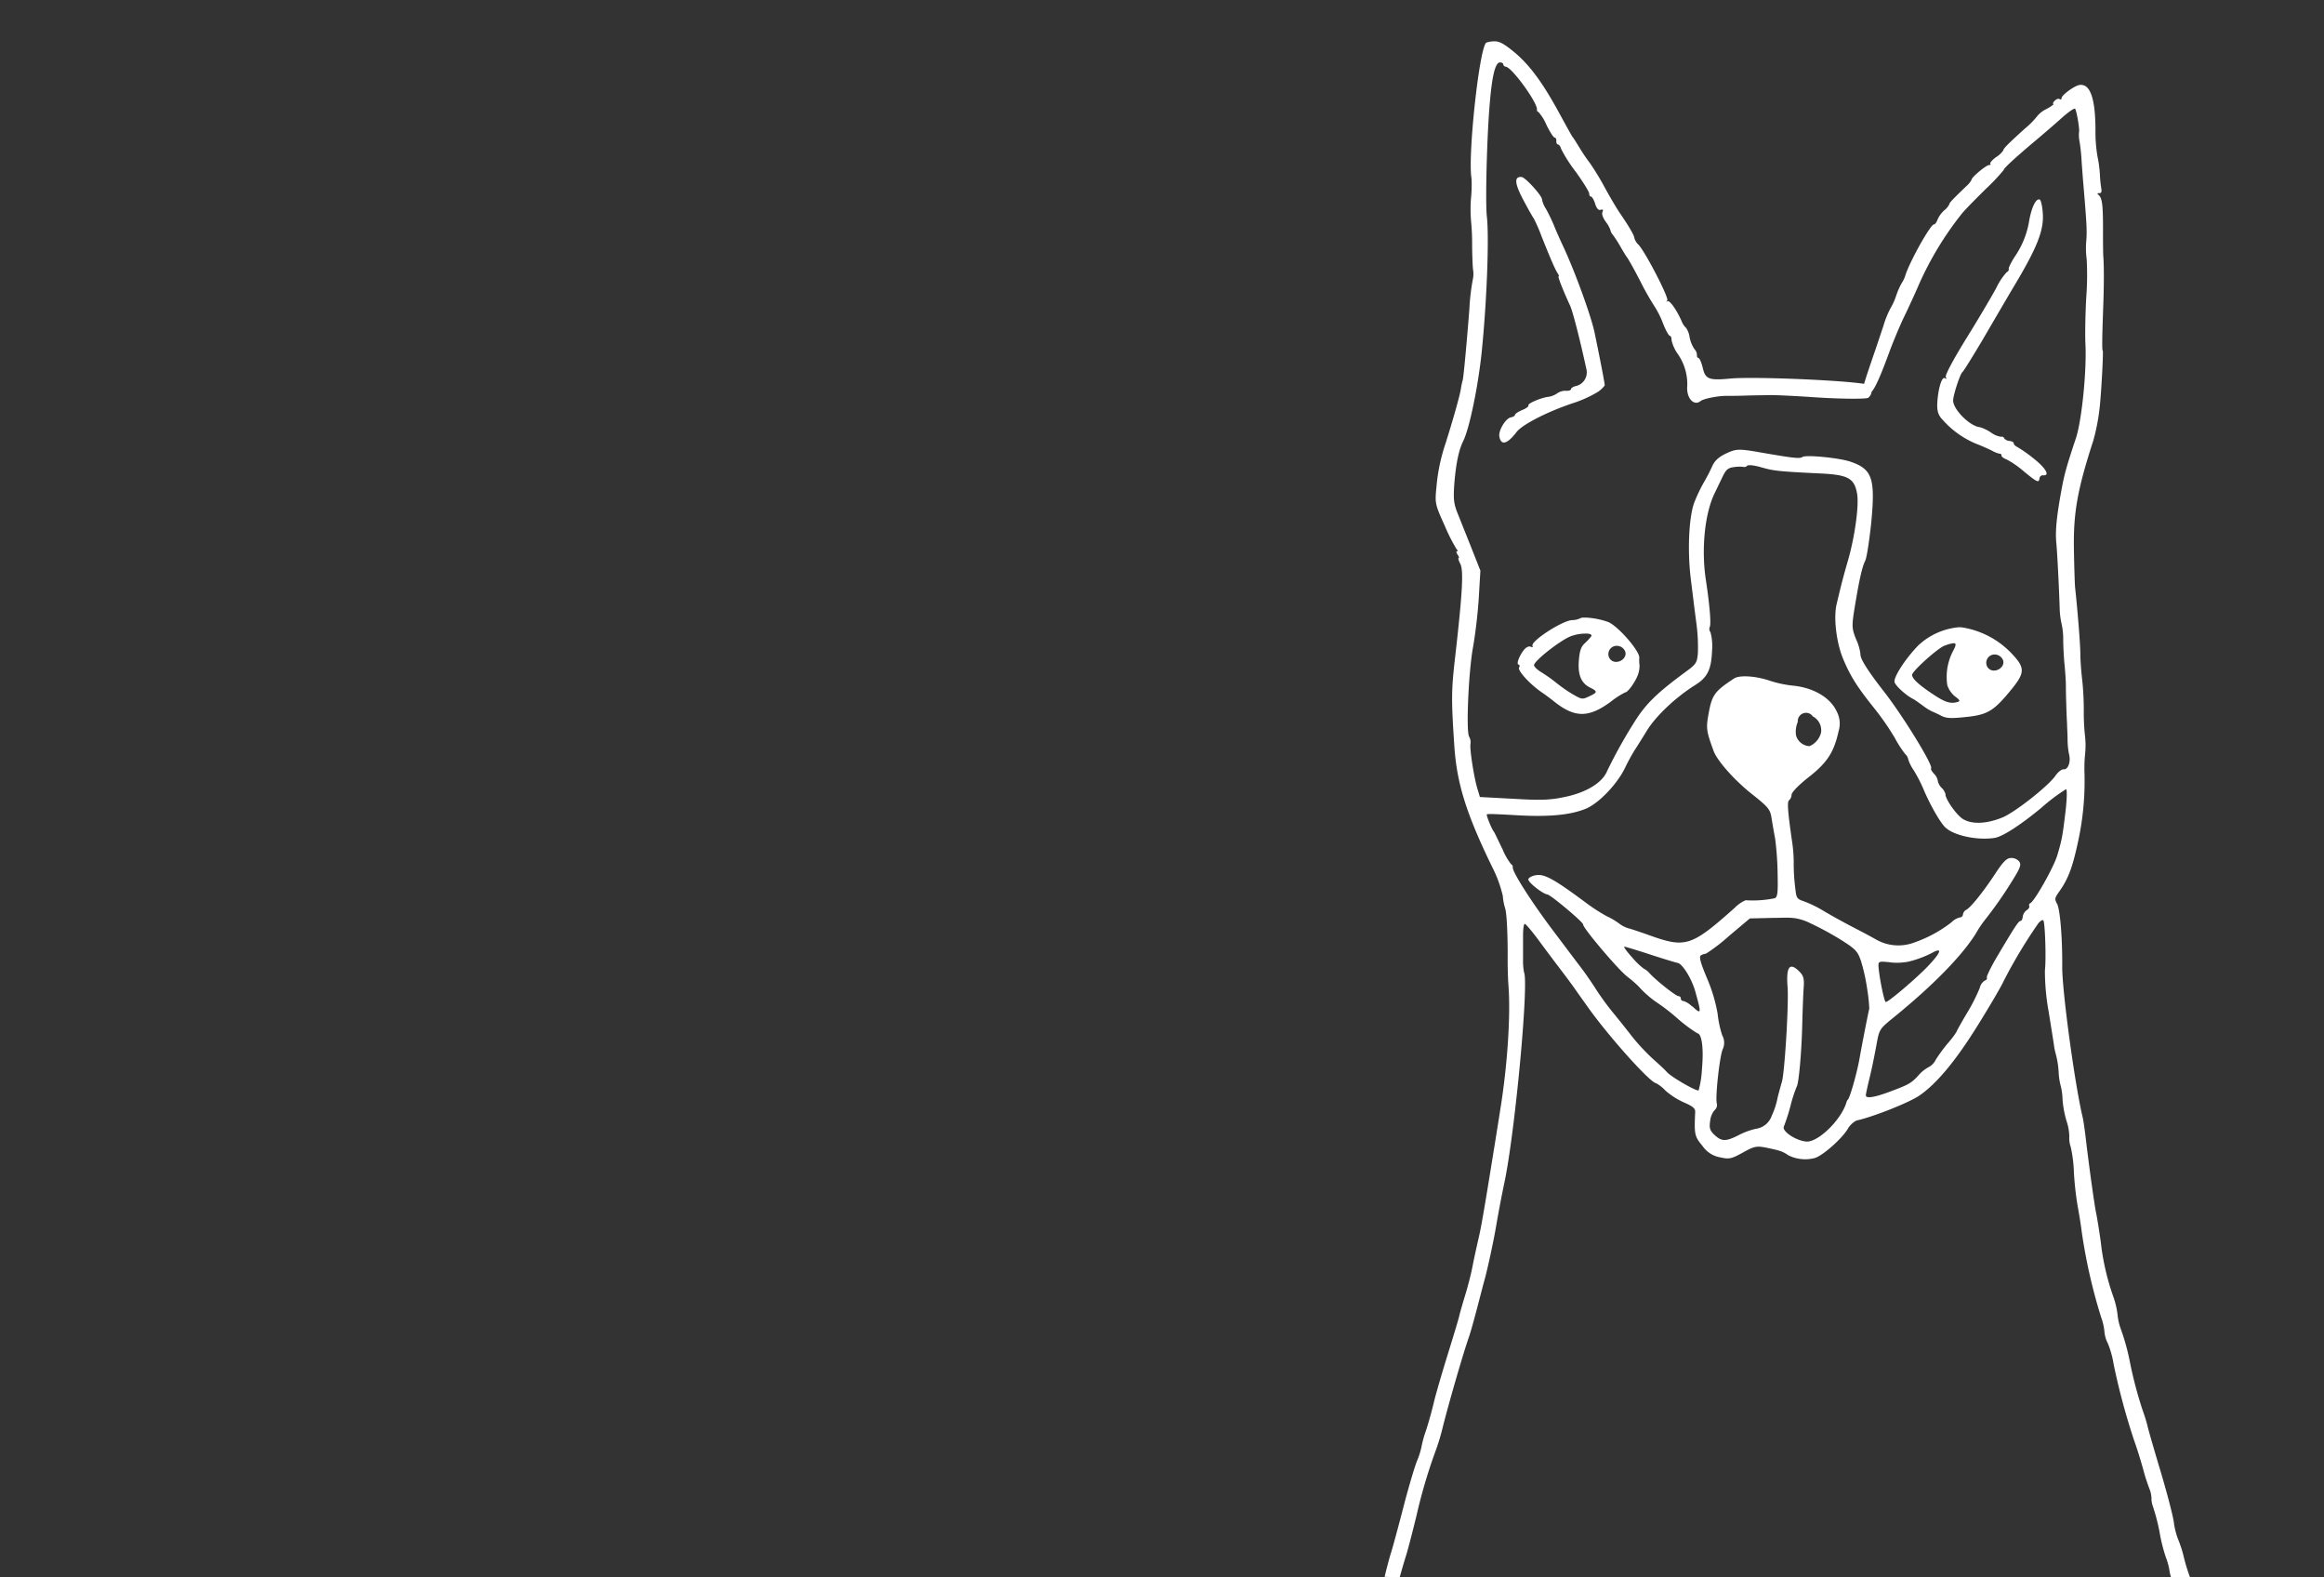 <svg id="bc63339e-2646-4254-ae41-fcaf163948cb" data-name="Layer 1" xmlns="http://www.w3.org/2000/svg" viewBox="0 0 560 380">
  <rect x="0" y="0" width="560" height="380" fill="#333333" stroke="none"/>
  <defs>
    <style>
      .ba22bffa-467d-4d9e-861f-5263549a9dcc {
        fill: #fff;
      }

      .c30a5ddb-6d45-4eac-b3d1-3cc42c9a43c1 {
        fill: none;
      }
    </style>
  </defs>
  <title>dove-lewis-graphic-email-subscribe-bulldog</title>
  <g>
    <path class="ba22bffa-467d-4d9e-861f-5263549a9dcc" d="M475.93,106.8c1.55.6,3.43,1.43,4.2,1.84a5.67,5.67,0,0,0,1.8.68c.21,0,.38.17.36.43s.5.66,1.17.9a21.67,21.67,0,0,1,4.15,2.86c3.26,2.68,3.71,2.9,3.83,1.71a.83.83,0,0,1,.91-.72c1.71.16.58-1.78-2.35-4.07a33.75,33.75,0,0,0-3.9-2.75c-.5-.23-.88-.62-.86-.88s-.42-.51-1-.57a1.8,1.8,0,0,1-1.32-.66.58.58,0,0,0-.73-.35,5.33,5.33,0,0,1-2.4-1,10.09,10.09,0,0,0-2.66-1.3c-2.54-.23-6.69-4.48-6.49-6.6.15-1.6,1.71-6.29,2.23-6.68.36-.27,4.11-6.41,6.69-10.91,1-1.68,3.58-6.15,5.83-9.92,5.51-9.22,7.13-13.32,6.85-17.4-.1-1.71-.45-3.21-.75-3.35h0a.53.53,0,0,0-.33,0c-.79.2-1.67,2.2-2.18,5a21.07,21.07,0,0,1-3.54,8.83c-.91,1.45-1.54,2.77-1.41,2.94s-.11.54-.55.81A15.52,15.52,0,0,0,481,69.43c-1,1.83-4.16,7.24-7.13,12-3.19,5.16-5.24,9-5,9.41s.13.52-.2.28c-.7-.52-1.58,2.2-1.83,5.6-.14,1.92.09,3,.9,4A22.28,22.28,0,0,0,475.93,106.8Z"/>
    <path class="ba22bffa-467d-4d9e-861f-5263549a9dcc" d="M337.27,380l.32-1.14c.32-1.16.92-3.16,1.32-4.45s1.5-5.53,2.45-9.44a128.35,128.35,0,0,1,4.74-15.92,50.49,50.49,0,0,0,1.55-5.23c1.53-6.08,4.94-17.84,6.29-21.67.36-1,1.28-4.3,2.07-7.32s1.52-5.87,1.65-6.29c.72-2.51,2.18-9.25,2.8-12.88.72-4.12,1.21-6.76,2.11-11.07,2.56-12.41,5.86-48,4.66-50.37A16.06,16.06,0,0,1,367,231c0-1.56,0-4.11,0-5.67s.18-2.8.42-2.77,1.74,1.78,3.31,3.91,3.95,5.31,5.29,7.06,3,4,3.65,4.94,1.94,2.72,2.8,3.94c5,7.1,15.12,18.38,16.57,18.53a8.67,8.67,0,0,1,2.26,1.78,18.31,18.31,0,0,0,4.53,2.89c2.13.92,2.69,1.42,2.65,2.3-.26,5.35-.15,5.87,1.74,8.12a6.52,6.52,0,0,0,4.28,2.78c2.17.48,2.72.37,5.46-1.15s3.27-1.65,5.66-1.18c3.27.67,3.92.89,5.3,1.83a9.11,9.11,0,0,0,6.32.68c1.87-.52,6.35-4.42,7.94-6.92a5.23,5.23,0,0,1,2.16-2.13c4-.87,12.71-4.33,15.14-6,4.22-2.89,8.83-8.45,14.22-17.14,2.87-4.63,5.64-9.35,6.12-10.48a121.72,121.72,0,0,1,8.35-13.9c.54-.63,1.09-.94,1.22-.66.42.84.68,9.52.36,12a55.87,55.87,0,0,0,.91,10c.68,4.2,1.28,8,1.33,8.44s.31,1.48.52,2.29a21.4,21.4,0,0,1,.55,3.78,14.93,14.93,0,0,0,.47,3.2,14.86,14.86,0,0,1,.47,3.44,25,25,0,0,0,.95,5.11,12.64,12.64,0,0,1,.68,3.81,5.88,5.88,0,0,0,.33,2.42,32,32,0,0,1,.77,6.08,76.77,76.77,0,0,0,.87,8c.31,1.64.78,4.47,1,6.26a132,132,0,0,0,4.69,20.72,13.91,13.91,0,0,1,.81,3.56,7.3,7.3,0,0,0,.8,2.72,22.47,22.47,0,0,1,1.4,5,161.68,161.68,0,0,0,5,18.57c.66,1.82,1.58,4.81,2.08,6.63a48.38,48.38,0,0,0,1.52,4.78,6.8,6.8,0,0,1,.53,2.34,5.06,5.06,0,0,0,.29,1.83,48.13,48.13,0,0,1,1.83,7.32,40.68,40.68,0,0,0,1.33,5.06,17.14,17.14,0,0,1,.85,3,9.74,9.74,0,0,0,.46,2h4.58a1.46,1.46,0,0,1-.07-.19,41.43,41.43,0,0,1-1.47-4.79,29.24,29.24,0,0,0-1.43-4.43,18.15,18.15,0,0,1-1-4.11c-.24-1.65-1.7-7.22-3.25-12.39s-2.94-10-3.1-10.76-.71-2.49-1.2-3.86a99,99,0,0,1-3.09-11.83,53.33,53.33,0,0,0-2.11-7.57,14.11,14.11,0,0,1-.8-3.52,20.28,20.28,0,0,0-1.1-4.53,59.15,59.15,0,0,1-2.94-12.94c-.41-3-.94-6.17-1.14-7.08-.39-1.85-1.65-10.92-2.42-17.4-.27-2.39-.65-5-.84-5.72-1.89-8-4.93-30.39-4.89-36.15.06-6.78-.51-13.74-1.22-15.07s-.57-1.48.69-3.27c2.05-3,3-5.56,4.31-11.58a68.25,68.25,0,0,0,1.59-16.54,35.32,35.32,0,0,1,.16-4.92,20.14,20.14,0,0,0-.06-4.37,53.55,53.55,0,0,1-.27-6.09,71.14,71.14,0,0,0-.38-7.21c-.24-1.94-.45-4.74-.45-6.21,0-2.25-.68-10.72-1.26-16-.08-.75-.22-4.86-.29-9.15-.16-8.9.84-14.49,4.67-26.3A49.14,49.14,0,0,0,506,97.63c.42-4.37.87-13.17.68-13.18s-.13-3.54.09-9.66C507,69,507,64,506.83,61.92c-.06-.61-.09-3.64-.08-6.73,0-5.87-.2-7.53-1.11-8.27-.35-.29-.28-.42.2-.39s.65-.3.49-1.16A27.44,27.44,0,0,1,506,42a29.61,29.61,0,0,0-.59-4.35,35.69,35.69,0,0,1-.48-6.26c0-6.76-1-10.5-3.05-10.89a1.89,1.89,0,0,0-.94,0c-1.31.32-4.11,2.4-4.17,3.11,0,.33-.25.45-.49.26s-.79,0-1.19.41-.52.74-.28.76-.5.57-1.66,1.21A6.59,6.59,0,0,0,491,27.85,20.43,20.43,0,0,1,487.9,31c-4,3.62-5.14,4.74-5.18,5.23A5.91,5.91,0,0,1,481,37.84c-.94.68-1.57,1.41-1.4,1.61s0,.33-.3.3c-.64,0-4.13,2.84-4.2,3.49a4.74,4.74,0,0,1-1.17,1.5c-3.58,3.44-4.17,4.09-4.22,4.47a4.24,4.24,0,0,1-1.23,1.47,6.71,6.71,0,0,0-1.62,2.26c-.23.65-.61,1.15-.85,1.12-.79-.07-5.78,8.83-6.88,12.24a6.52,6.52,0,0,1-.83,1.8,17.31,17.31,0,0,0-1.38,3.1,16.92,16.92,0,0,1-1.39,3.09,22.13,22.13,0,0,0-1.67,4.13c-.67,2-1.72,5.18-2.36,7-1.34,3.94-2,5.89-2.32,7.05-5.9-.93-27-1.78-32.29-1.27-5.07.48-5.95.15-6.57-2.52-.31-1.29-.77-2.37-1-2.4s-.47-.35-.42-.76a2.06,2.06,0,0,0-.58-1.39,7.84,7.84,0,0,1-1.18-2.85,5.18,5.18,0,0,0-.83-2.25,4.87,4.87,0,0,1-1.18-1.85c-1.27-2.78-2.88-5-3.37-4.59-.25.19-.28.09,0-.23.42-.62-5.22-11.55-6.94-13.41a3.45,3.45,0,0,1-1-1.62c0-.5-1-2.36-3.49-6-.8-1.16-2.46-4-3.7-6.27a62.92,62.92,0,0,0-3.48-5.72,44.76,44.76,0,0,1-2.57-3.79c-.76-1.24-1.48-2.4-1.64-2.56s-1.63-2.84-3.33-5.95c-4-7.31-7.17-11.6-11-14.7-2.33-1.89-3.43-2.46-4.65-2.38a5.49,5.49,0,0,0-1.84.32c-1.68,1.38-4.49,27.46-3.53,32.78a32.53,32.53,0,0,1-.12,4.55,33.91,33.91,0,0,0,0,5.63,56.5,56.5,0,0,1,.26,5.66c0,2.07.1,4.79.21,6a6.35,6.35,0,0,1-.06,2.51,52.38,52.38,0,0,0-.81,7c-.7,9-1.45,16.88-1.62,17.19a17.88,17.88,0,0,0-.44,2.13c-.28,1.71-1.77,7-3.67,13.05a44.18,44.18,0,0,0-2.21,10.57c-.4,3.89-.32,4.18,2,9.3a42,42,0,0,0,2.91,5.74c.29.24.34.41.07.4s-.2.35.12.83.44.85.25.82,0,.61.4,1.39c.83,1.57.51,7.12-1.27,22.69-.91,7.89-.91,10.09-.16,21.34.61,8.93,2.9,16.22,9.11,29a30.33,30.33,0,0,1,2.56,6.95,14.22,14.22,0,0,0,.56,3c.39,1,.67,6.68.61,12.78,0,1.6.07,4.27.2,5.91.54,7.1-.26,19.19-1.95,29.64-.36,2.33-.94,5.91-1.26,7.93-2.65,16.45-3.34,20.47-4.05,23.48-.44,1.9-1.09,4.87-1.42,6.6s-1.12,4.81-1.74,6.82-1.29,4.36-1.49,5.23-1.49,5.09-2.82,9.39-2.81,9.36-3.25,11.24-1.3,5-1.94,6.92a25.57,25.57,0,0,0-1.07,3.92,18.33,18.33,0,0,1-1.05,3.27c-.63,1.57-2.12,6.62-3.31,11.24s-2.5,9.44-2.91,10.73-1,3.53-1.36,5c-.07.31-.15.64-.23.95ZM445.21,264.94a2.74,2.74,0,0,0-.33.77c-1.36,4.25-6.88,9.55-9.66,9.29-2.53-.23-5.92-2.52-5.37-3.62a45.7,45.7,0,0,0,1.6-5,34.23,34.23,0,0,1,1.47-4.56c.52-.68,1.2-8.34,1.36-15.13.08-3.23.23-7.11.33-8.62.18-2.22,0-3-1-4-2.36-2.38-3.25-1.23-2.87,3.69.32,3.88-.7,20.85-1.39,22.95-.18.56-.63,2.23-1,3.66a18.53,18.53,0,0,1-1.43,4.43,4.7,4.7,0,0,1-3.81,3.13,17.33,17.33,0,0,0-4.14,1.52c-3.11,1.59-4.13,1.58-5.88-.09-1.07-1-1.26-1.62-1-3.34a4.8,4.8,0,0,1,1.09-2.61,1.57,1.57,0,0,0,.49-1.66c-.36-1.71.74-11.6,1.48-13.07a3.65,3.65,0,0,0-.15-3.25,25,25,0,0,1-1.11-5.2,38.26,38.26,0,0,0-2.53-8.49c-1.73-4.11-2-5.33-1.44-5.63a3.27,3.27,0,0,1,1.16-.37,42.81,42.81,0,0,0,5.5-4.22l5.08-4.27,5.68-.13c1.35,0,2.39-.05,3.23-.05a16.75,16.75,0,0,1,2.1.15,12.82,12.82,0,0,1,3.62,1.22,74,74,0,0,1,7.25,3.93c3.56,2.25,4.07,2.75,4.88,5.11a45.65,45.65,0,0,1,1.52,6.88,39,39,0,0,1,.49,4.63c-.19.67-1.68,8.22-2.35,12S445.59,265,445.21,264.94Zm-89.23-75c-.83-2.81-1.86-9.47-1.65-10.74a2.69,2.69,0,0,0-.31-1.72c-.79-1.15-.17-15.54.93-21.6.55-3.06,1.19-8.43,1.39-12l.38-6.41-2.2-5.57c-1.22-3.06-2.72-6.82-3.34-8.36-.92-2.31-1-3.54-.72-7.3.41-4.74,1.07-7.88,2.13-10,1.52-3.1,3.6-13.23,4.46-21.56,1.23-12.22,1.81-27.53,1.22-32.64-.37-3.16,0-18.87.7-27,.57-7,1.38-10.16,2.57-10,.4,0,.72.27.71.5s.26.49.62.54c1.49.19,7.64,8.67,7.48,10.32a.52.52,0,0,0,.37.59A11.3,11.3,0,0,1,372.6,30c.81,1.69,1.71,3.11,2,3.14s.46.39.42.84.16.81.43.84.58.5.7,1a34.71,34.71,0,0,0,3.55,5.56c1.82,2.54,3.28,4.9,3.25,5.27s.16.69.42.71.71.8,1,1.72c.34,1.13.79,1.63,1.32,1.47s.7,0,.45.52.16,1.46.79,2.36a7,7,0,0,1,1.12,2,2.38,2.38,0,0,0,.58,1.13,26.91,26.91,0,0,1,1.77,2.74c.62,1.08,1.4,2.37,1.76,2.85s1.75,3,3.11,5.63a65.05,65.05,0,0,0,3.39,6,21.68,21.68,0,0,1,2.06,4.11c.62,1.6,1.36,2.94,1.63,3s.46.47.42,1a9.12,9.12,0,0,0,1.55,3.43,12.75,12.75,0,0,1,2.25,7.63c-.28,2.92,1.59,5,3.24,3.65.62-.52,3.83-1.19,5.92-1.23.59,0,2.78,0,4.85-.07s4.73-.09,5.92-.12,6.07.2,10.87.53c5.5.38,12.29.47,12.8.12a2.13,2.13,0,0,0,.81-1.43c1-1.13,2.27-4.1,4.39-9.88.95-2.56,2.52-6.28,3.48-8.26s2.57-5.45,3.54-7.72a78.08,78.08,0,0,1,10.29-17c.8-1,3.42-3.65,5.8-6a46.47,46.47,0,0,0,4.35-4.61c0-.43,3.08-3.22,8.24-7.55,2.08-1.75,4.48-3.84,5.35-4.62,1.68-1.54,3.19-2.63,3.55-2.59s1.21,5.11,1,5.63a8.15,8.15,0,0,0,.15,2.43c.18,1.1.37,2.85.43,3.9s.28,4.08.51,6.76c.79,9.38.85,10.88.65,13.23a20,20,0,0,0,.1,4.28,70.31,70.31,0,0,1-.09,9.11c-.23,4-.32,9.15-.2,11.52.31,6.44-.91,18.36-2.29,22.5-2.33,7-2.8,8.77-3.47,12.39-1.19,6.46-1.53,10-1.27,12.76.24,2.54.65,10.52.82,15.91a19.28,19.28,0,0,0,.48,3.8,16.93,16.93,0,0,1,.37,3.79c0,1.32.13,4,.32,5.94s.32,4.11.32,4.85c0,2.09.16,7.66.28,9.16,0,.74.11,2.48.13,3.87a18.78,18.78,0,0,0,.36,3.73c.46,1.76-.22,3.7-1.28,3.6-.49-.05-1.4.64-2,1.55-1.83,2.59-10,9-12.92,10.11-3.79,1.51-7.24,1.63-9.38.31-1.53-.93-4.3-4.87-4.2-6a3.32,3.32,0,0,0-.93-1.51,3.23,3.23,0,0,1-.92-1.69,3.07,3.07,0,0,0-.91-1.69c-.54-.6-.86-1.18-.71-1.29.66-.56-6.81-12.73-11.44-18.63-3.72-4.77-5.66-7.82-5.57-8.82a12.05,12.05,0,0,0-1.06-3.67c-1-2.53-1.07-3.09-.41-7.23,1.15-7,1.84-10.17,2.61-11.68.38-.77,1-4.94,1.46-9.25,1-10.62.25-12.85-5.08-14.64-2.66-.9-10.65-1.68-11.49-1.12-.68.47-2.12.31-10.76-1.2-4-.69-5.11-.71-6.66-.07-2.46,1-3.73,2-4.39,3.62a43.06,43.06,0,0,1-2,3.84,38.44,38.44,0,0,0-2.27,4.79c-1.31,3.51-1.68,11.71-.83,18.47.41,3.33,1,8.12,1.34,10.65a43.27,43.27,0,0,1,.36,7.17c-.22,2.36-.42,2.66-3,4.54-7.2,5.3-9.76,7.87-12.68,12.66a119.93,119.93,0,0,0-6.39,11.61C385.8,188.72,382,191,377,192c-3.47.75-5.82.82-12.36.43L356.6,192Zm6,14.51c-1-2.09-1.87-3.93-2-4.09-.5-.54-1.91-4-1.7-4.18s3.49,0,7.5.23c7.49.41,12.54-.07,16.22-1.53,3.1-1.23,7.49-5.75,9.48-9.71a48.84,48.84,0,0,1,2.4-4.44c.38-.56,1.7-2.66,2.93-4.67,2.2-3.59,6.95-8.06,11.62-11,3-1.85,3.94-3.78,4.11-8.26a13,13,0,0,0-.38-4.51,1.21,1.21,0,0,1-.21-1.15c.42-.59.07-5-.91-11.51-1.13-7.55-.22-16.17,2.22-21,.28-.56,1-2.11,1.66-3.44.92-2,1.41-2.47,2.82-2.65a8.67,8.67,0,0,1,2.33-.07.9.9,0,0,0,.94-.28.55.55,0,0,1,.36-.1,4.37,4.37,0,0,1,.76,0,15.92,15.92,0,0,1,2.25.48c3,.86,4.07,1,14.32,1.49,6.66.33,8.12,1.16,8.79,4.85.5,2.84-.54,10.44-2.25,16.3-1.08,3.75-1.44,5.1-2.69,10.37-.75,3.2-.07,9.06,1.49,12.93,1.73,4.22,3.38,6.86,7.5,12a62.78,62.78,0,0,1,5,7.19,27.76,27.76,0,0,0,2.53,3.94,2.2,2.2,0,0,1,.74,1.27,9.69,9.69,0,0,0,1.3,2.61,35.17,35.17,0,0,1,2.39,4.62c1.45,3.49,4,8,5.2,9.13,2,2,7.67,3.23,11.9,2.59,1.9-.27,6.24-3.08,11.32-7.28a44.76,44.76,0,0,1,5.91-4.46c.29,0,.24,2.27-.1,5.23-.73,6.1-.87,6.9-2,10.7-.81,2.78-5.45,11-6.47,11.51a.54.54,0,0,0-.29.71c.13.24-.15.72-.62,1a2.38,2.38,0,0,0-.94,1.58c-.06.55-.28,1-.51,1-.47,0-1.22,1.09-5.44,8.2-1.63,2.73-2.84,5.19-2.71,5.46s-.07.6-.49.71a2.9,2.9,0,0,0-1.22,1.8,42.77,42.77,0,0,1-3,5.92c-1.42,2.39-2.58,4.47-2.59,4.63a21.33,21.33,0,0,1-2.09,2.75,37.19,37.19,0,0,0-2.93,4,3.94,3.94,0,0,1-1.69,1.75,8.56,8.56,0,0,0-2.47,2c-1.71,1.87-2.34,2.23-6.95,3.94-3.74,1.4-5.79,1.69-5.71.82,0-.37.47-2.44,1-4.61s1.2-5.61,1.57-7.63c.68-3.68.69-3.69,4.25-6.59,9.43-7.67,16.46-14.88,19.71-20.17a26.11,26.11,0,0,1,2.2-3.27,100.27,100.27,0,0,0,6.73-9.68c1.78-2.88,2-3.57,1.5-4.32a2.46,2.46,0,0,0-2-.87c-1,0-1.85.84-3.82,3.83-2.91,4.42-5.9,8.12-6.94,8.64a1.56,1.56,0,0,0-.81,1.13.75.75,0,0,1-.74.72,4.26,4.26,0,0,0-2,1.15A30.83,30.83,0,0,1,461.4,227a10.83,10.83,0,0,1-9.44-.73c-1.2-.69-3.81-2.06-5.78-3.08s-4.95-2.67-6.63-3.67a28.6,28.6,0,0,0-4.86-2.39c-1.54-.48-1.84-.84-2-2.43a48.8,48.8,0,0,1-.47-7.28,36.24,36.24,0,0,0-.46-5.14c-1-7-1.15-9.25-.64-9.5a1.87,1.87,0,0,0,.58-1.32c.06-.65,1.74-2.36,4.15-4.26,4.38-3.41,6.09-6,7.17-11a6.25,6.25,0,0,0-.45-4.83c-1.52-3.35-5.71-5.77-10.68-6.21a27.13,27.13,0,0,1-5.36-1.15c-3.36-1.16-7.35-1.44-8.67-.57-4.69,3.08-5.33,3.95-6.14,8.43-.65,3.6-.58,4.15,1.18,9,.85,2.38,5.11,7.17,9.28,10.45,3.95,3.12,4.37,3.67,4.7,5.75.2,1.28.59,3.55.87,5a73.26,73.26,0,0,1,.59,8.31c.1,4.63,0,5.63-.65,6a26.3,26.3,0,0,1-7.06.49A8.37,8.37,0,0,0,418,218.7c-10.46,9.31-11.83,9.74-20.53,6.62-2.2-.79-4.5-1.55-5.11-1.7a7,7,0,0,1-2.3-1.21,16.42,16.42,0,0,0-2.87-1.68,43.86,43.86,0,0,1-5.31-3.46c-7.4-5.49-9.72-6.76-11.72-6.44-1,.15-1.85.62-1.89,1-.06.72,3.43,3.49,4.6,3.65.82.11,8.67,6.69,8.61,7.24-.07.82,8.39,10.82,10.64,12.56a28.71,28.71,0,0,1,2.74,2.37,24,24,0,0,0,4.5,3.93,45.76,45.76,0,0,1,4.75,3.68,35.84,35.84,0,0,0,4.9,3.67c1.08.11,1.54,3.68,1.11,8.47a24.17,24.17,0,0,1-.81,5.27c-.42.35-6.69-3.27-7.65-4.41-.33-.41-1.86-1.84-3.4-3.2a50.7,50.7,0,0,1-5.12-5.52c-1.27-1.66-3.33-4.23-4.55-5.7a65.29,65.29,0,0,1-4-5.5c-1-1.58-2.52-3.78-3.37-4.9s-2.52-3.31-3.71-4.91l-2.82-3.74c-5.4-7.11-10.26-14.68-10.16-15.81,0-.39-.13-.71-.37-.74A14.88,14.88,0,0,1,362,204.43Zm93.48,27.39a14.69,14.69,0,0,0,4.48-.19,25.49,25.49,0,0,0,5.85-2.22,3.5,3.5,0,0,1,1.22-.47c.71,0-.1,1.31-2.33,3.67-2.69,2.87-9.69,8.82-10.27,8.76-.36,0-1.47-5.4-1.75-8.34C452.58,231.56,452.6,231.54,455.51,231.82Zm-22.26-58a2,2,0,0,1,2-2.12,1.94,1.94,0,0,1,1.61.85,3.8,3.8,0,0,1,2,3.91,4.82,4.82,0,0,1-2.78,3.27,3.54,3.54,0,0,1-3.25-2.59A6.09,6.09,0,0,1,433.25,173.79Zm-25.5,68.6a5.14,5.14,0,0,0-2-1.28c-.4,0-.7-.3-.68-.59a.55.55,0,0,0-.55-.59c-.68-.06-5.09-3.52-6.89-5.42a5,5,0,0,0-1.56-1.26,17.4,17.4,0,0,1-2.75-2.68c-1.31-1.44-2.13-2.6-1.84-2.57s3.11.88,6.25,1.91,6.08,1.91,6.53,2c1.17.12,3.52,3.93,4.36,7.12C410,244.24,410,244.5,407.75,242.39Z"/>
    <path class="ba22bffa-467d-4d9e-861f-5263549a9dcc" d="M378.76,97.21a29.41,29.41,0,0,0,6.3-2.82,6.71,6.71,0,0,0,1.62-1.54c.05-.31-1-5.74-2.42-12.62-.85-4.14-4.93-15.32-7.83-21.4-.57-1.23-1.49-3.28-2-4.57a40.84,40.84,0,0,0-1.94-4,6.28,6.28,0,0,1-.92-2.2c.07-.85-4-5.33-4.91-5.42h0c-1.85-.17-1.72,1.55.44,5.59,1.18,2.23,2.28,4.17,2.46,4.35a38.28,38.28,0,0,1,1.84,4.2c2.33,5.84,3.28,8,3.9,9,.32.45.44.82.25.81s.87,2.91,2.77,7c.65,1.41,2.31,7.84,3.95,15.36A3.36,3.36,0,0,1,379.71,93c-.61.15-1.13.47-1.16.75s-.57.44-1.2.39a3.49,3.49,0,0,0-2.13.62,5,5,0,0,1-2,.82c-1.77.18-5.15,1.6-4.92,2.07.11.25-.55.74-1.48,1.12s-1.71.89-1.74,1.14-.47.54-1,.63c-1.24.2-3,3.11-2.8,4.54.38,2.32,1.85,2,4.16-1C366.81,102.29,372.68,99.27,378.76,97.21Z"/>
    <path class="ba22bffa-467d-4d9e-861f-5263549a9dcc" d="M461,168.38c.28.14,1.31.86,2.26,1.56a14.22,14.22,0,0,0,2.29,1.45,22,22,0,0,1,2.13,1c1.3.67,2.39.73,6.11.33,5.19-.53,6.7-1.47,11-6.77,3.11-3.82,3.14-5.08.26-8.18a21,21,0,0,0-12.25-6.63,4.89,4.89,0,0,0-1.16,0,16.46,16.46,0,0,0-9.38,4.32c-3.11,3.19-6,7.65-5.75,8.85C456.69,165.14,459.27,167.54,461,168.38Zm19.66-10.71a2.2,2.2,0,0,1,2,1.36c.45,1.22-.77,2.39-1.91,2.49a1.84,1.84,0,0,1-1.91-.93A2,2,0,0,1,480.62,157.67Zm-12-2.15a7.76,7.76,0,0,1,2.12-.57c.67,0,.54.57-.17,1.89a13.44,13.44,0,0,0-1.39,8.17,5.76,5.76,0,0,0,1.87,2.76c1.2.88,1.32,1.15.58,1.35-1.59.45-2.84.1-5.33-1.51-3.84-2.49-5.67-4.15-5.59-5.06S466.9,156.15,468.61,155.52Z"/>
    <path class="ba22bffa-467d-4d9e-861f-5263549a9dcc" d="M381.7,148.78a1.92,1.92,0,0,0-1,.2,4.57,4.57,0,0,1-1.87.41c-2.35.08-10.1,5.11-9.55,6.21.15.29,0,.37-.46.19s-1.11.14-1.62.79c-1.16,1.46-1.87,3.46-1.28,3.52.26,0,.32.38.12.75-.36.74,2.65,4,5.41,5.9.83.56,2.19,1.56,3,2.22,5,4,8.33,4,13.64.11a20.6,20.6,0,0,1,3.51-2.28c.61.06,2.5-2.57,3.08-4.25a6.27,6.27,0,0,0,.39-2.3,8.35,8.35,0,0,1-.06-1.77c.16-1.62-5.19-7.75-7.55-8.66a18.88,18.88,0,0,0-4-.93A11.72,11.72,0,0,0,381.7,148.78Zm7.91,6.8a2.19,2.19,0,0,1,2,1.36c.45,1.22-.75,2.39-1.91,2.49a1.85,1.85,0,0,1-1.91-.92A2,2,0,0,1,389.61,155.58Zm-6.71,12.19c-1.59.75-1.73.74-3.83-.46a34.63,34.63,0,0,1-4-2.77,36.27,36.27,0,0,0-3.65-2.59c-1-.6-1.8-1.37-1.77-1.73.1-1.11,6.62-6.19,9-7a10.59,10.59,0,0,1,3.54-.59c1,0,1.52.27,1.2.72a13.45,13.45,0,0,1-1.53,1.63c-.88.81-1.22,1.79-1.41,4.09-.29,3.51.56,5.53,2.74,6.59C385,166.57,385,166.79,382.9,167.77Z"/>
  </g>
  <rect class="c30a5ddb-6d45-4eac-b3d1-3cc42c9a43c1" width="560" height="380"/>
</svg>
